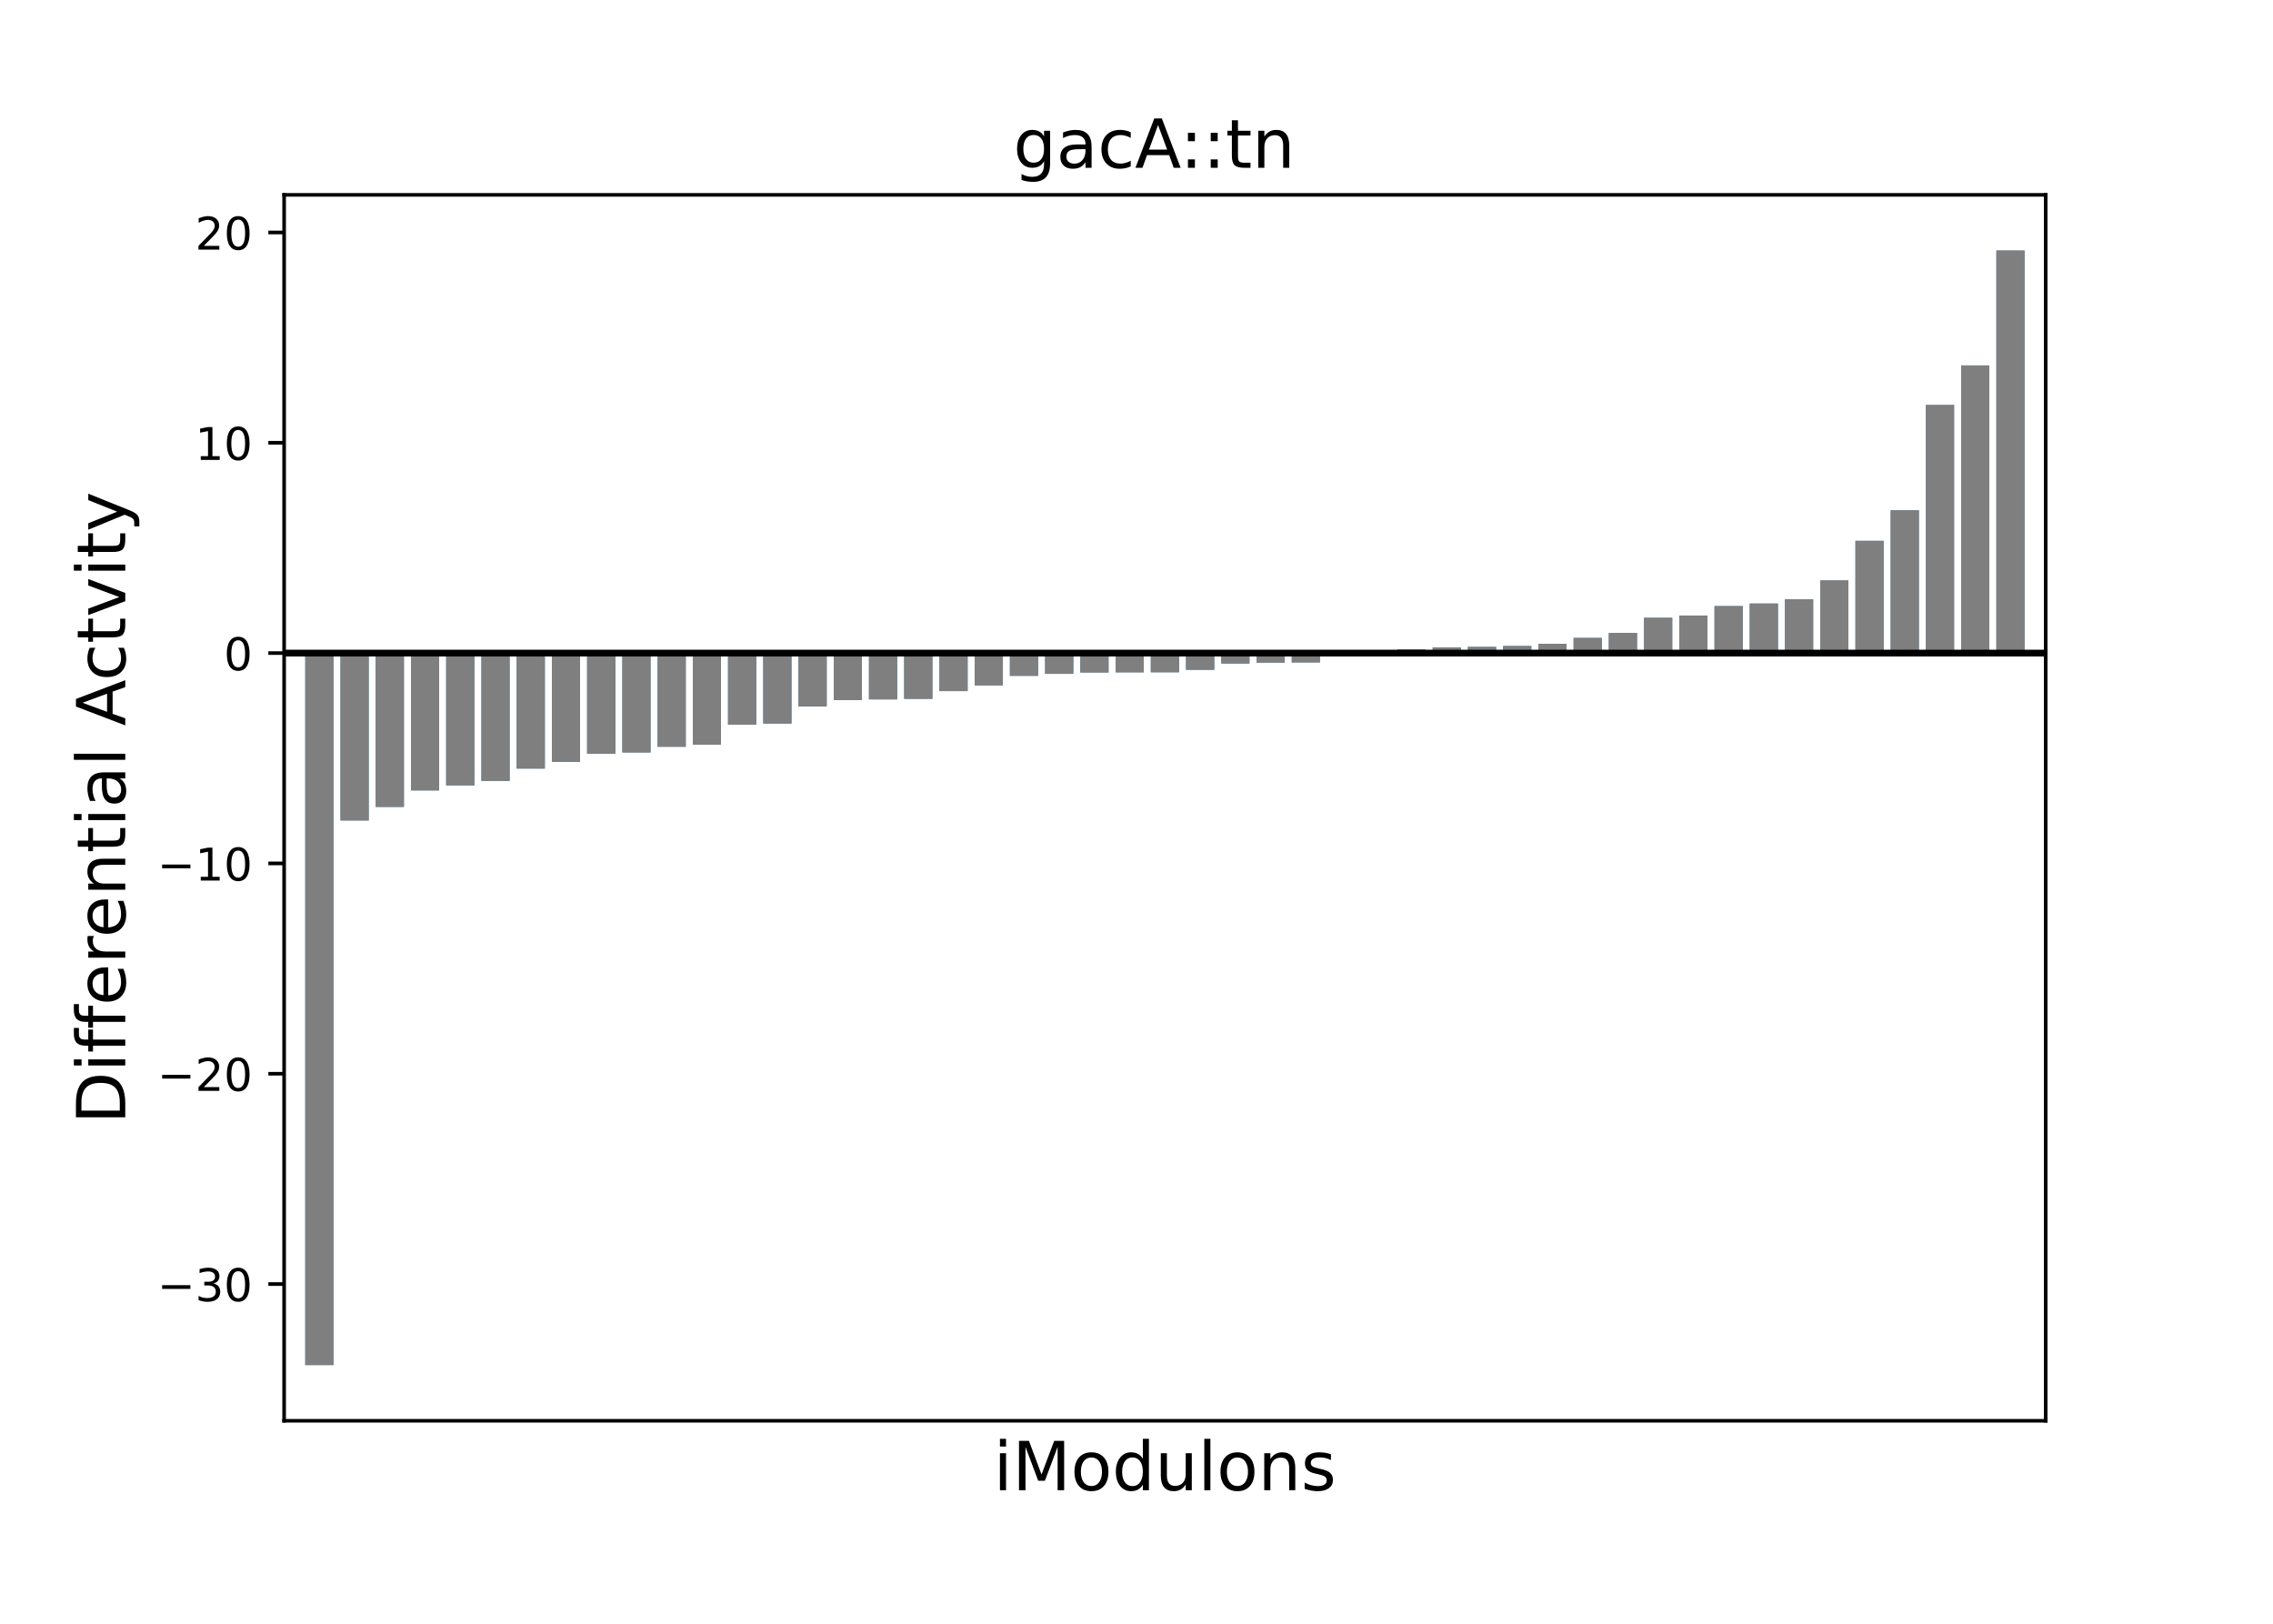 <?xml version="1.0" encoding="utf-8" standalone="no"?>
<!DOCTYPE svg PUBLIC "-//W3C//DTD SVG 1.1//EN"
  "http://www.w3.org/Graphics/SVG/1.1/DTD/svg11.dtd">
<!-- Created with matplotlib (https://matplotlib.org/) -->
<svg height="360pt" version="1.1" viewBox="0 0 504 360" width="504pt" xmlns="http://www.w3.org/2000/svg" xmlns:xlink="http://www.w3.org/1999/xlink">
 <defs>
  <style type="text/css">*{stroke-linecap:butt;stroke-linejoin:round;}</style>
 </defs>
 <g id="figure_1">
  <g id="patch_1">
   <path d="M 0 360 
L 504 360 
L 504 0 
L 0 0 
z
" style="fill:none;"/>
  </g>
  <g id="axes_1">
   <g id="patch_2">
    <path d="M 63 315 
L 453.6 315 
L 453.6 43.2 
L 63 43.2 
z
" style="fill:none;"/>
   </g>
   <g id="patch_3">
    <path clip-path="url(#pc3e0741ba5)" d="M 67.687 144.798 
L 73.937 144.798 
L 73.937 302.645 
L 67.687 302.645 
z
" style="fill:#1f77b4;"/>
   </g>
   <g id="patch_4">
    <path clip-path="url(#pc3e0741ba5)" d="M 75.499 144.798 
L 81.749 144.798 
L 81.749 181.907 
L 75.499 181.907 
z
" style="fill:#1f77b4;"/>
   </g>
   <g id="patch_5">
    <path clip-path="url(#pc3e0741ba5)" d="M 83.311 144.798 
L 89.561 144.798 
L 89.561 178.898 
L 83.311 178.898 
z
" style="fill:#1f77b4;"/>
   </g>
   <g id="patch_6">
    <path clip-path="url(#pc3e0741ba5)" d="M 91.123 144.798 
L 97.373 144.798 
L 97.373 175.247 
L 91.123 175.247 
z
" style="fill:#1f77b4;"/>
   </g>
   <g id="patch_7">
    <path clip-path="url(#pc3e0741ba5)" d="M 98.935 144.798 
L 105.185 144.798 
L 105.185 174.124 
L 98.935 174.124 
z
" style="fill:#1f77b4;"/>
   </g>
   <g id="patch_8">
    <path clip-path="url(#pc3e0741ba5)" d="M 106.747 144.798 
L 112.997 144.798 
L 112.997 173.126 
L 106.747 173.126 
z
" style="fill:#1f77b4;"/>
   </g>
   <g id="patch_9">
    <path clip-path="url(#pc3e0741ba5)" d="M 114.559 144.798 
L 120.809 144.798 
L 120.809 170.399 
L 114.559 170.399 
z
" style="fill:#1f77b4;"/>
   </g>
   <g id="patch_10">
    <path clip-path="url(#pc3e0741ba5)" d="M 122.371 144.798 
L 128.621 144.798 
L 128.621 168.896 
L 122.371 168.896 
z
" style="fill:#1f77b4;"/>
   </g>
   <g id="patch_11">
    <path clip-path="url(#pc3e0741ba5)" d="M 130.183 144.798 
L 136.433 144.798 
L 136.433 167.097 
L 130.183 167.097 
z
" style="fill:#1f77b4;"/>
   </g>
   <g id="patch_12">
    <path clip-path="url(#pc3e0741ba5)" d="M 137.995 144.798 
L 144.245 144.798 
L 144.245 166.82 
L 137.995 166.82 
z
" style="fill:#1f77b4;"/>
   </g>
   <g id="patch_13">
    <path clip-path="url(#pc3e0741ba5)" d="M 145.807 144.798 
L 152.057 144.798 
L 152.057 165.561 
L 145.807 165.561 
z
" style="fill:#1f77b4;"/>
   </g>
   <g id="patch_14">
    <path clip-path="url(#pc3e0741ba5)" d="M 153.619 144.798 
L 159.869 144.798 
L 159.869 165.085 
L 153.619 165.085 
z
" style="fill:#1f77b4;"/>
   </g>
   <g id="patch_15">
    <path clip-path="url(#pc3e0741ba5)" d="M 161.431 144.798 
L 167.681 144.798 
L 167.681 160.669 
L 161.431 160.669 
z
" style="fill:#1f77b4;"/>
   </g>
   <g id="patch_16">
    <path clip-path="url(#pc3e0741ba5)" d="M 169.243 144.798 
L 175.493 144.798 
L 175.493 160.409 
L 169.243 160.409 
z
" style="fill:#1f77b4;"/>
   </g>
   <g id="patch_17">
    <path clip-path="url(#pc3e0741ba5)" d="M 177.055 144.798 
L 183.305 144.798 
L 183.305 156.62 
L 177.055 156.62 
z
" style="fill:#1f77b4;"/>
   </g>
   <g id="patch_18">
    <path clip-path="url(#pc3e0741ba5)" d="M 184.867 144.798 
L 191.117 144.798 
L 191.117 155.192 
L 184.867 155.192 
z
" style="fill:#1f77b4;"/>
   </g>
   <g id="patch_19">
    <path clip-path="url(#pc3e0741ba5)" d="M 192.679 144.798 
L 198.929 144.798 
L 198.929 155.063 
L 192.679 155.063 
z
" style="fill:#1f77b4;"/>
   </g>
   <g id="patch_20">
    <path clip-path="url(#pc3e0741ba5)" d="M 200.491 144.798 
L 206.741 144.798 
L 206.741 154.932 
L 200.491 154.932 
z
" style="fill:#1f77b4;"/>
   </g>
   <g id="patch_21">
    <path clip-path="url(#pc3e0741ba5)" d="M 208.303 144.798 
L 214.553 144.798 
L 214.553 153.227 
L 208.303 153.227 
z
" style="fill:#1f77b4;"/>
   </g>
   <g id="patch_22">
    <path clip-path="url(#pc3e0741ba5)" d="M 216.115 144.798 
L 222.365 144.798 
L 222.365 151.947 
L 216.115 151.947 
z
" style="fill:#1f77b4;"/>
   </g>
   <g id="patch_23">
    <path clip-path="url(#pc3e0741ba5)" d="M 223.927 144.798 
L 230.177 144.798 
L 230.177 149.837 
L 223.927 149.837 
z
" style="fill:#1f77b4;"/>
   </g>
   <g id="patch_24">
    <path clip-path="url(#pc3e0741ba5)" d="M 231.739 144.798 
L 237.989 144.798 
L 237.989 149.396 
L 231.739 149.396 
z
" style="fill:#1f77b4;"/>
   </g>
   <g id="patch_25">
    <path clip-path="url(#pc3e0741ba5)" d="M 239.551 144.798 
L 245.801 144.798 
L 245.801 149.089 
L 239.551 149.089 
z
" style="fill:#1f77b4;"/>
   </g>
   <g id="patch_26">
    <path clip-path="url(#pc3e0741ba5)" d="M 247.363 144.798 
L 253.613 144.798 
L 253.613 149.058 
L 247.363 149.058 
z
" style="fill:#1f77b4;"/>
   </g>
   <g id="patch_27">
    <path clip-path="url(#pc3e0741ba5)" d="M 255.175 144.798 
L 261.425 144.798 
L 261.425 149.044 
L 255.175 149.044 
z
" style="fill:#1f77b4;"/>
   </g>
   <g id="patch_28">
    <path clip-path="url(#pc3e0741ba5)" d="M 262.987 144.798 
L 269.237 144.798 
L 269.237 148.491 
L 262.987 148.491 
z
" style="fill:#1f77b4;"/>
   </g>
   <g id="patch_29">
    <path clip-path="url(#pc3e0741ba5)" d="M 270.799 144.798 
L 277.049 144.798 
L 277.049 147.098 
L 270.799 147.098 
z
" style="fill:#1f77b4;"/>
   </g>
   <g id="patch_30">
    <path clip-path="url(#pc3e0741ba5)" d="M 278.611 144.798 
L 284.861 144.798 
L 284.861 146.902 
L 278.611 146.902 
z
" style="fill:#1f77b4;"/>
   </g>
   <g id="patch_31">
    <path clip-path="url(#pc3e0741ba5)" d="M 286.423 144.798 
L 292.673 144.798 
L 292.673 146.862 
L 286.423 146.862 
z
" style="fill:#1f77b4;"/>
   </g>
   <g id="patch_32">
    <path clip-path="url(#pc3e0741ba5)" d="M 294.235 144.798 
L 300.485 144.798 
L 300.485 145.285 
L 294.235 145.285 
z
" style="fill:#1f77b4;"/>
   </g>
   <g id="patch_33">
    <path clip-path="url(#pc3e0741ba5)" d="M 302.047 144.798 
L 308.297 144.798 
L 308.297 144.987 
L 302.047 144.987 
z
" style="fill:#1f77b4;"/>
   </g>
   <g id="patch_34">
    <path clip-path="url(#pc3e0741ba5)" d="M 309.859 144.798 
L 316.109 144.798 
L 316.109 144.004 
L 309.859 144.004 
z
" style="fill:#1f77b4;"/>
   </g>
   <g id="patch_35">
    <path clip-path="url(#pc3e0741ba5)" d="M 317.671 144.798 
L 323.921 144.798 
L 323.921 143.528 
L 317.671 143.528 
z
" style="fill:#1f77b4;"/>
   </g>
   <g id="patch_36">
    <path clip-path="url(#pc3e0741ba5)" d="M 325.483 144.798 
L 331.733 144.798 
L 331.733 143.433 
L 325.483 143.433 
z
" style="fill:#1f77b4;"/>
   </g>
   <g id="patch_37">
    <path clip-path="url(#pc3e0741ba5)" d="M 333.295 144.798 
L 339.545 144.798 
L 339.545 143.234 
L 333.295 143.234 
z
" style="fill:#1f77b4;"/>
   </g>
   <g id="patch_38">
    <path clip-path="url(#pc3e0741ba5)" d="M 341.107 144.798 
L 347.357 144.798 
L 347.357 142.734 
L 341.107 142.734 
z
" style="fill:#1f77b4;"/>
   </g>
   <g id="patch_39">
    <path clip-path="url(#pc3e0741ba5)" d="M 348.919 144.798 
L 355.169 144.798 
L 355.169 141.44 
L 348.919 141.44 
z
" style="fill:#1f77b4;"/>
   </g>
   <g id="patch_40">
    <path clip-path="url(#pc3e0741ba5)" d="M 356.731 144.798 
L 362.981 144.798 
L 362.981 140.32 
L 356.731 140.32 
z
" style="fill:#1f77b4;"/>
   </g>
   <g id="patch_41">
    <path clip-path="url(#pc3e0741ba5)" d="M 364.543 144.798 
L 370.793 144.798 
L 370.793 136.975 
L 364.543 136.975 
z
" style="fill:#1f77b4;"/>
   </g>
   <g id="patch_42">
    <path clip-path="url(#pc3e0741ba5)" d="M 372.355 144.798 
L 378.605 144.798 
L 378.605 136.474 
L 372.355 136.474 
z
" style="fill:#1f77b4;"/>
   </g>
   <g id="patch_43">
    <path clip-path="url(#pc3e0741ba5)" d="M 380.167 144.798 
L 386.417 144.798 
L 386.417 134.382 
L 380.167 134.382 
z
" style="fill:#1f77b4;"/>
   </g>
   <g id="patch_44">
    <path clip-path="url(#pc3e0741ba5)" d="M 387.979 144.798 
L 394.229 144.798 
L 394.229 133.812 
L 387.979 133.812 
z
" style="fill:#1f77b4;"/>
   </g>
   <g id="patch_45">
    <path clip-path="url(#pc3e0741ba5)" d="M 395.791 144.798 
L 402.041 144.798 
L 402.041 132.872 
L 395.791 132.872 
z
" style="fill:#1f77b4;"/>
   </g>
   <g id="patch_46">
    <path clip-path="url(#pc3e0741ba5)" d="M 403.603 144.798 
L 409.853 144.798 
L 409.853 128.693 
L 403.603 128.693 
z
" style="fill:#1f77b4;"/>
   </g>
   <g id="patch_47">
    <path clip-path="url(#pc3e0741ba5)" d="M 411.415 144.798 
L 417.665 144.798 
L 417.665 119.914 
L 411.415 119.914 
z
" style="fill:#1f77b4;"/>
   </g>
   <g id="patch_48">
    <path clip-path="url(#pc3e0741ba5)" d="M 419.227 144.798 
L 425.477 144.798 
L 425.477 113.144 
L 419.227 113.144 
z
" style="fill:#1f77b4;"/>
   </g>
   <g id="patch_49">
    <path clip-path="url(#pc3e0741ba5)" d="M 427.039 144.798 
L 433.289 144.798 
L 433.289 89.797 
L 427.039 89.797 
z
" style="fill:#1f77b4;"/>
   </g>
   <g id="patch_50">
    <path clip-path="url(#pc3e0741ba5)" d="M 434.851 144.798 
L 441.101 144.798 
L 441.101 81.021 
L 434.851 81.021 
z
" style="fill:#1f77b4;"/>
   </g>
   <g id="patch_51">
    <path clip-path="url(#pc3e0741ba5)" d="M 442.663 144.798 
L 448.913 144.798 
L 448.913 55.555 
L 442.663 55.555 
z
" style="fill:#1f77b4;"/>
   </g>
   <g id="patch_52">
    <path clip-path="url(#pc3e0741ba5)" d="M 67.687 144.798 
L 73.937 144.798 
L 73.937 302.645 
L 67.687 302.645 
z
" style="fill:#7f7f7f;"/>
   </g>
   <g id="patch_53">
    <path clip-path="url(#pc3e0741ba5)" d="M 75.499 144.798 
L 81.749 144.798 
L 81.749 181.907 
L 75.499 181.907 
z
" style="fill:#7f7f7f;"/>
   </g>
   <g id="patch_54">
    <path clip-path="url(#pc3e0741ba5)" d="M 83.311 144.798 
L 89.561 144.798 
L 89.561 178.898 
L 83.311 178.898 
z
" style="fill:#7f7f7f;"/>
   </g>
   <g id="patch_55">
    <path clip-path="url(#pc3e0741ba5)" d="M 91.123 144.798 
L 97.373 144.798 
L 97.373 175.247 
L 91.123 175.247 
z
" style="fill:#7f7f7f;"/>
   </g>
   <g id="patch_56">
    <path clip-path="url(#pc3e0741ba5)" d="M 98.935 144.798 
L 105.185 144.798 
L 105.185 174.124 
L 98.935 174.124 
z
" style="fill:#7f7f7f;"/>
   </g>
   <g id="patch_57">
    <path clip-path="url(#pc3e0741ba5)" d="M 106.747 144.798 
L 112.997 144.798 
L 112.997 173.126 
L 106.747 173.126 
z
" style="fill:#7f7f7f;"/>
   </g>
   <g id="patch_58">
    <path clip-path="url(#pc3e0741ba5)" d="M 114.559 144.798 
L 120.809 144.798 
L 120.809 170.399 
L 114.559 170.399 
z
" style="fill:#7f7f7f;"/>
   </g>
   <g id="patch_59">
    <path clip-path="url(#pc3e0741ba5)" d="M 122.371 144.798 
L 128.621 144.798 
L 128.621 168.896 
L 122.371 168.896 
z
" style="fill:#7f7f7f;"/>
   </g>
   <g id="patch_60">
    <path clip-path="url(#pc3e0741ba5)" d="M 130.183 144.798 
L 136.433 144.798 
L 136.433 167.097 
L 130.183 167.097 
z
" style="fill:#7f7f7f;"/>
   </g>
   <g id="patch_61">
    <path clip-path="url(#pc3e0741ba5)" d="M 137.995 144.798 
L 144.245 144.798 
L 144.245 166.82 
L 137.995 166.82 
z
" style="fill:#7f7f7f;"/>
   </g>
   <g id="patch_62">
    <path clip-path="url(#pc3e0741ba5)" d="M 145.807 144.798 
L 152.057 144.798 
L 152.057 165.561 
L 145.807 165.561 
z
" style="fill:#7f7f7f;"/>
   </g>
   <g id="patch_63">
    <path clip-path="url(#pc3e0741ba5)" d="M 153.619 144.798 
L 159.869 144.798 
L 159.869 165.085 
L 153.619 165.085 
z
" style="fill:#7f7f7f;"/>
   </g>
   <g id="patch_64">
    <path clip-path="url(#pc3e0741ba5)" d="M 161.431 144.798 
L 167.681 144.798 
L 167.681 160.669 
L 161.431 160.669 
z
" style="fill:#7f7f7f;"/>
   </g>
   <g id="patch_65">
    <path clip-path="url(#pc3e0741ba5)" d="M 169.243 144.798 
L 175.493 144.798 
L 175.493 160.409 
L 169.243 160.409 
z
" style="fill:#7f7f7f;"/>
   </g>
   <g id="patch_66">
    <path clip-path="url(#pc3e0741ba5)" d="M 177.055 144.798 
L 183.305 144.798 
L 183.305 156.62 
L 177.055 156.62 
z
" style="fill:#7f7f7f;"/>
   </g>
   <g id="patch_67">
    <path clip-path="url(#pc3e0741ba5)" d="M 184.867 144.798 
L 191.117 144.798 
L 191.117 155.192 
L 184.867 155.192 
z
" style="fill:#7f7f7f;"/>
   </g>
   <g id="patch_68">
    <path clip-path="url(#pc3e0741ba5)" d="M 192.679 144.798 
L 198.929 144.798 
L 198.929 155.063 
L 192.679 155.063 
z
" style="fill:#7f7f7f;"/>
   </g>
   <g id="patch_69">
    <path clip-path="url(#pc3e0741ba5)" d="M 200.491 144.798 
L 206.741 144.798 
L 206.741 154.932 
L 200.491 154.932 
z
" style="fill:#7f7f7f;"/>
   </g>
   <g id="patch_70">
    <path clip-path="url(#pc3e0741ba5)" d="M 208.303 144.798 
L 214.553 144.798 
L 214.553 153.227 
L 208.303 153.227 
z
" style="fill:#7f7f7f;"/>
   </g>
   <g id="patch_71">
    <path clip-path="url(#pc3e0741ba5)" d="M 216.115 144.798 
L 222.365 144.798 
L 222.365 151.947 
L 216.115 151.947 
z
" style="fill:#7f7f7f;"/>
   </g>
   <g id="patch_72">
    <path clip-path="url(#pc3e0741ba5)" d="M 223.927 144.798 
L 230.177 144.798 
L 230.177 149.837 
L 223.927 149.837 
z
" style="fill:#7f7f7f;"/>
   </g>
   <g id="patch_73">
    <path clip-path="url(#pc3e0741ba5)" d="M 231.739 144.798 
L 237.989 144.798 
L 237.989 149.396 
L 231.739 149.396 
z
" style="fill:#7f7f7f;"/>
   </g>
   <g id="patch_74">
    <path clip-path="url(#pc3e0741ba5)" d="M 239.551 144.798 
L 245.801 144.798 
L 245.801 149.089 
L 239.551 149.089 
z
" style="fill:#7f7f7f;"/>
   </g>
   <g id="patch_75">
    <path clip-path="url(#pc3e0741ba5)" d="M 247.363 144.798 
L 253.613 144.798 
L 253.613 149.058 
L 247.363 149.058 
z
" style="fill:#7f7f7f;"/>
   </g>
   <g id="patch_76">
    <path clip-path="url(#pc3e0741ba5)" d="M 255.175 144.798 
L 261.425 144.798 
L 261.425 149.044 
L 255.175 149.044 
z
" style="fill:#7f7f7f;"/>
   </g>
   <g id="patch_77">
    <path clip-path="url(#pc3e0741ba5)" d="M 262.987 144.798 
L 269.237 144.798 
L 269.237 148.491 
L 262.987 148.491 
z
" style="fill:#7f7f7f;"/>
   </g>
   <g id="patch_78">
    <path clip-path="url(#pc3e0741ba5)" d="M 270.799 144.798 
L 277.049 144.798 
L 277.049 147.098 
L 270.799 147.098 
z
" style="fill:#7f7f7f;"/>
   </g>
   <g id="patch_79">
    <path clip-path="url(#pc3e0741ba5)" d="M 278.611 144.798 
L 284.861 144.798 
L 284.861 146.902 
L 278.611 146.902 
z
" style="fill:#7f7f7f;"/>
   </g>
   <g id="patch_80">
    <path clip-path="url(#pc3e0741ba5)" d="M 286.423 144.798 
L 292.673 144.798 
L 292.673 146.862 
L 286.423 146.862 
z
" style="fill:#7f7f7f;"/>
   </g>
   <g id="patch_81">
    <path clip-path="url(#pc3e0741ba5)" d="M 294.235 144.798 
L 300.485 144.798 
L 300.485 145.285 
L 294.235 145.285 
z
" style="fill:#7f7f7f;"/>
   </g>
   <g id="patch_82">
    <path clip-path="url(#pc3e0741ba5)" d="M 302.047 144.798 
L 308.297 144.798 
L 308.297 144.987 
L 302.047 144.987 
z
" style="fill:#7f7f7f;"/>
   </g>
   <g id="patch_83">
    <path clip-path="url(#pc3e0741ba5)" d="M 309.859 144.798 
L 316.109 144.798 
L 316.109 144.004 
L 309.859 144.004 
z
" style="fill:#7f7f7f;"/>
   </g>
   <g id="patch_84">
    <path clip-path="url(#pc3e0741ba5)" d="M 317.671 144.798 
L 323.921 144.798 
L 323.921 143.528 
L 317.671 143.528 
z
" style="fill:#7f7f7f;"/>
   </g>
   <g id="patch_85">
    <path clip-path="url(#pc3e0741ba5)" d="M 325.483 144.798 
L 331.733 144.798 
L 331.733 143.433 
L 325.483 143.433 
z
" style="fill:#7f7f7f;"/>
   </g>
   <g id="patch_86">
    <path clip-path="url(#pc3e0741ba5)" d="M 333.295 144.798 
L 339.545 144.798 
L 339.545 143.234 
L 333.295 143.234 
z
" style="fill:#7f7f7f;"/>
   </g>
   <g id="patch_87">
    <path clip-path="url(#pc3e0741ba5)" d="M 341.107 144.798 
L 347.357 144.798 
L 347.357 142.734 
L 341.107 142.734 
z
" style="fill:#7f7f7f;"/>
   </g>
   <g id="patch_88">
    <path clip-path="url(#pc3e0741ba5)" d="M 348.919 144.798 
L 355.169 144.798 
L 355.169 141.44 
L 348.919 141.44 
z
" style="fill:#7f7f7f;"/>
   </g>
   <g id="patch_89">
    <path clip-path="url(#pc3e0741ba5)" d="M 356.731 144.798 
L 362.981 144.798 
L 362.981 140.32 
L 356.731 140.32 
z
" style="fill:#7f7f7f;"/>
   </g>
   <g id="patch_90">
    <path clip-path="url(#pc3e0741ba5)" d="M 364.543 144.798 
L 370.793 144.798 
L 370.793 136.975 
L 364.543 136.975 
z
" style="fill:#7f7f7f;"/>
   </g>
   <g id="patch_91">
    <path clip-path="url(#pc3e0741ba5)" d="M 372.355 144.798 
L 378.605 144.798 
L 378.605 136.474 
L 372.355 136.474 
z
" style="fill:#7f7f7f;"/>
   </g>
   <g id="patch_92">
    <path clip-path="url(#pc3e0741ba5)" d="M 380.167 144.798 
L 386.417 144.798 
L 386.417 134.382 
L 380.167 134.382 
z
" style="fill:#7f7f7f;"/>
   </g>
   <g id="patch_93">
    <path clip-path="url(#pc3e0741ba5)" d="M 387.979 144.798 
L 394.229 144.798 
L 394.229 133.812 
L 387.979 133.812 
z
" style="fill:#7f7f7f;"/>
   </g>
   <g id="patch_94">
    <path clip-path="url(#pc3e0741ba5)" d="M 395.791 144.798 
L 402.041 144.798 
L 402.041 132.872 
L 395.791 132.872 
z
" style="fill:#7f7f7f;"/>
   </g>
   <g id="patch_95">
    <path clip-path="url(#pc3e0741ba5)" d="M 403.603 144.798 
L 409.853 144.798 
L 409.853 128.693 
L 403.603 128.693 
z
" style="fill:#7f7f7f;"/>
   </g>
   <g id="patch_96">
    <path clip-path="url(#pc3e0741ba5)" d="M 411.415 144.798 
L 417.665 144.798 
L 417.665 119.914 
L 411.415 119.914 
z
" style="fill:#7f7f7f;"/>
   </g>
   <g id="patch_97">
    <path clip-path="url(#pc3e0741ba5)" d="M 419.227 144.798 
L 425.477 144.798 
L 425.477 113.144 
L 419.227 113.144 
z
" style="fill:#7f7f7f;"/>
   </g>
   <g id="patch_98">
    <path clip-path="url(#pc3e0741ba5)" d="M 427.039 144.798 
L 433.289 144.798 
L 433.289 89.797 
L 427.039 89.797 
z
" style="fill:#7f7f7f;"/>
   </g>
   <g id="patch_99">
    <path clip-path="url(#pc3e0741ba5)" d="M 434.851 144.798 
L 441.101 144.798 
L 441.101 81.021 
L 434.851 81.021 
z
" style="fill:#7f7f7f;"/>
   </g>
   <g id="patch_100">
    <path clip-path="url(#pc3e0741ba5)" d="M 442.663 144.798 
L 448.913 144.798 
L 448.913 55.555 
L 442.663 55.555 
z
" style="fill:#7f7f7f;"/>
   </g>
   <g id="matplotlib.axis_1">
    <g id="text_1">
     <!-- iModulons -->
     <g transform="translate(220.309 330.398)scale(0.15 -0.15)">
      <defs>
       <path d="M 9.422 54.688 
L 18.406 54.688 
L 18.406 0 
L 9.422 0 
z
M 9.422 75.984 
L 18.406 75.984 
L 18.406 64.594 
L 9.422 64.594 
z
" id="DejaVuSans-105"/>
       <path d="M 9.812 72.906 
L 24.516 72.906 
L 43.109 23.297 
L 61.812 72.906 
L 76.516 72.906 
L 76.516 0 
L 66.891 0 
L 66.891 64.016 
L 48.094 14.016 
L 38.188 14.016 
L 19.391 64.016 
L 19.391 0 
L 9.812 0 
z
" id="DejaVuSans-77"/>
       <path d="M 30.609 48.391 
Q 23.391 48.391 19.188 42.75 
Q 14.984 37.109 14.984 27.297 
Q 14.984 17.484 19.156 11.844 
Q 23.344 6.203 30.609 6.203 
Q 37.797 6.203 41.984 11.859 
Q 46.188 17.531 46.188 27.297 
Q 46.188 37.016 41.984 42.703 
Q 37.797 48.391 30.609 48.391 
z
M 30.609 56 
Q 42.328 56 49.016 48.375 
Q 55.719 40.766 55.719 27.297 
Q 55.719 13.875 49.016 6.219 
Q 42.328 -1.422 30.609 -1.422 
Q 18.844 -1.422 12.172 6.219 
Q 5.516 13.875 5.516 27.297 
Q 5.516 40.766 12.172 48.375 
Q 18.844 56 30.609 56 
z
" id="DejaVuSans-111"/>
       <path d="M 45.406 46.391 
L 45.406 75.984 
L 54.391 75.984 
L 54.391 0 
L 45.406 0 
L 45.406 8.203 
Q 42.578 3.328 38.25 0.953 
Q 33.938 -1.422 27.875 -1.422 
Q 17.969 -1.422 11.734 6.484 
Q 5.516 14.406 5.516 27.297 
Q 5.516 40.188 11.734 48.094 
Q 17.969 56 27.875 56 
Q 33.938 56 38.25 53.625 
Q 42.578 51.266 45.406 46.391 
z
M 14.797 27.297 
Q 14.797 17.391 18.875 11.75 
Q 22.953 6.109 30.078 6.109 
Q 37.203 6.109 41.297 11.75 
Q 45.406 17.391 45.406 27.297 
Q 45.406 37.203 41.297 42.844 
Q 37.203 48.484 30.078 48.484 
Q 22.953 48.484 18.875 42.844 
Q 14.797 37.203 14.797 27.297 
z
" id="DejaVuSans-100"/>
       <path d="M 8.5 21.578 
L 8.5 54.688 
L 17.484 54.688 
L 17.484 21.922 
Q 17.484 14.156 20.5 10.266 
Q 23.531 6.391 29.594 6.391 
Q 36.859 6.391 41.078 11.031 
Q 45.312 15.672 45.312 23.688 
L 45.312 54.688 
L 54.297 54.688 
L 54.297 0 
L 45.312 0 
L 45.312 8.406 
Q 42.047 3.422 37.719 1 
Q 33.406 -1.422 27.688 -1.422 
Q 18.266 -1.422 13.375 4.438 
Q 8.5 10.297 8.5 21.578 
z
M 31.109 56 
z
" id="DejaVuSans-117"/>
       <path d="M 9.422 75.984 
L 18.406 75.984 
L 18.406 0 
L 9.422 0 
z
" id="DejaVuSans-108"/>
       <path d="M 54.891 33.016 
L 54.891 0 
L 45.906 0 
L 45.906 32.719 
Q 45.906 40.484 42.875 44.328 
Q 39.844 48.188 33.797 48.188 
Q 26.516 48.188 22.312 43.547 
Q 18.109 38.922 18.109 30.906 
L 18.109 0 
L 9.078 0 
L 9.078 54.688 
L 18.109 54.688 
L 18.109 46.188 
Q 21.344 51.125 25.703 53.562 
Q 30.078 56 35.797 56 
Q 45.219 56 50.047 50.172 
Q 54.891 44.344 54.891 33.016 
z
" id="DejaVuSans-110"/>
       <path d="M 44.281 53.078 
L 44.281 44.578 
Q 40.484 46.531 36.375 47.5 
Q 32.281 48.484 27.875 48.484 
Q 21.188 48.484 17.844 46.438 
Q 14.5 44.391 14.5 40.281 
Q 14.5 37.156 16.891 35.375 
Q 19.281 33.594 26.516 31.984 
L 29.594 31.297 
Q 39.156 29.25 43.188 25.516 
Q 47.219 21.781 47.219 15.094 
Q 47.219 7.469 41.188 3.016 
Q 35.156 -1.422 24.609 -1.422 
Q 20.219 -1.422 15.453 -0.562 
Q 10.688 0.297 5.422 2 
L 5.422 11.281 
Q 10.406 8.688 15.234 7.391 
Q 20.062 6.109 24.812 6.109 
Q 31.156 6.109 34.562 8.281 
Q 37.984 10.453 37.984 14.406 
Q 37.984 18.062 35.516 20.016 
Q 33.062 21.969 24.703 23.781 
L 21.578 24.516 
Q 13.234 26.266 9.516 29.906 
Q 5.812 33.547 5.812 39.891 
Q 5.812 47.609 11.281 51.797 
Q 16.75 56 26.812 56 
Q 31.781 56 36.172 55.266 
Q 40.578 54.547 44.281 53.078 
z
" id="DejaVuSans-115"/>
      </defs>
      <use xlink:href="#DejaVuSans-105"/>
      <use x="27.783" xlink:href="#DejaVuSans-77"/>
      <use x="114.062" xlink:href="#DejaVuSans-111"/>
      <use x="175.244" xlink:href="#DejaVuSans-100"/>
      <use x="238.721" xlink:href="#DejaVuSans-117"/>
      <use x="302.1" xlink:href="#DejaVuSans-108"/>
      <use x="329.883" xlink:href="#DejaVuSans-111"/>
      <use x="391.064" xlink:href="#DejaVuSans-110"/>
      <use x="454.443" xlink:href="#DejaVuSans-115"/>
     </g>
    </g>
   </g>
   <g id="matplotlib.axis_2">
    <g id="ytick_1">
     <g id="line2d_1">
      <defs>
       <path d="M 0 0 
L -3.5 0 
" id="m50a0d27ef4" style="stroke:#000000;stroke-width:0.8;"/>
      </defs>
      <g>
       <use style="stroke:#000000;stroke-width:0.8;" x="63" xlink:href="#m50a0d27ef4" y="284.683"/>
      </g>
     </g>
     <g id="text_2">
      <!-- −30 -->
      <g transform="translate(34.895 288.483)scale(0.1 -0.1)">
       <defs>
        <path d="M 10.594 35.5 
L 73.188 35.5 
L 73.188 27.203 
L 10.594 27.203 
z
" id="DejaVuSans-8722"/>
        <path d="M 40.578 39.312 
Q 47.656 37.797 51.625 33 
Q 55.609 28.219 55.609 21.188 
Q 55.609 10.406 48.188 4.484 
Q 40.766 -1.422 27.094 -1.422 
Q 22.516 -1.422 17.656 -0.516 
Q 12.797 0.391 7.625 2.203 
L 7.625 11.719 
Q 11.719 9.328 16.594 8.109 
Q 21.484 6.891 26.812 6.891 
Q 36.078 6.891 40.938 10.547 
Q 45.797 14.203 45.797 21.188 
Q 45.797 27.641 41.281 31.266 
Q 36.766 34.906 28.719 34.906 
L 20.219 34.906 
L 20.219 43.016 
L 29.109 43.016 
Q 36.375 43.016 40.234 45.922 
Q 44.094 48.828 44.094 54.297 
Q 44.094 59.906 40.109 62.906 
Q 36.141 65.922 28.719 65.922 
Q 24.656 65.922 20.016 65.031 
Q 15.375 64.156 9.812 62.312 
L 9.812 71.094 
Q 15.438 72.656 20.344 73.438 
Q 25.25 74.219 29.594 74.219 
Q 40.828 74.219 47.359 69.109 
Q 53.906 64.016 53.906 55.328 
Q 53.906 49.266 50.438 45.094 
Q 46.969 40.922 40.578 39.312 
z
" id="DejaVuSans-51"/>
        <path d="M 31.781 66.406 
Q 24.172 66.406 20.328 58.906 
Q 16.5 51.422 16.5 36.375 
Q 16.5 21.391 20.328 13.891 
Q 24.172 6.391 31.781 6.391 
Q 39.453 6.391 43.281 13.891 
Q 47.125 21.391 47.125 36.375 
Q 47.125 51.422 43.281 58.906 
Q 39.453 66.406 31.781 66.406 
z
M 31.781 74.219 
Q 44.047 74.219 50.516 64.516 
Q 56.984 54.828 56.984 36.375 
Q 56.984 17.969 50.516 8.266 
Q 44.047 -1.422 31.781 -1.422 
Q 19.531 -1.422 13.062 8.266 
Q 6.594 17.969 6.594 36.375 
Q 6.594 54.828 13.062 64.516 
Q 19.531 74.219 31.781 74.219 
z
" id="DejaVuSans-48"/>
       </defs>
       <use xlink:href="#DejaVuSans-8722"/>
       <use x="83.789" xlink:href="#DejaVuSans-51"/>
       <use x="147.412" xlink:href="#DejaVuSans-48"/>
      </g>
     </g>
    </g>
    <g id="ytick_2">
     <g id="line2d_2">
      <g>
       <use style="stroke:#000000;stroke-width:0.8;" x="63" xlink:href="#m50a0d27ef4" y="238.055"/>
      </g>
     </g>
     <g id="text_3">
      <!-- −20 -->
      <g transform="translate(34.895 241.854)scale(0.1 -0.1)">
       <defs>
        <path d="M 19.188 8.297 
L 53.609 8.297 
L 53.609 0 
L 7.328 0 
L 7.328 8.297 
Q 12.938 14.109 22.625 23.891 
Q 32.328 33.688 34.812 36.531 
Q 39.547 41.844 41.422 45.531 
Q 43.312 49.219 43.312 52.781 
Q 43.312 58.594 39.234 62.25 
Q 35.156 65.922 28.609 65.922 
Q 23.969 65.922 18.812 64.312 
Q 13.672 62.703 7.812 59.422 
L 7.812 69.391 
Q 13.766 71.781 18.938 73 
Q 24.125 74.219 28.422 74.219 
Q 39.75 74.219 46.484 68.547 
Q 53.219 62.891 53.219 53.422 
Q 53.219 48.922 51.531 44.891 
Q 49.859 40.875 45.406 35.406 
Q 44.188 33.984 37.641 27.219 
Q 31.109 20.453 19.188 8.297 
z
" id="DejaVuSans-50"/>
       </defs>
       <use xlink:href="#DejaVuSans-8722"/>
       <use x="83.789" xlink:href="#DejaVuSans-50"/>
       <use x="147.412" xlink:href="#DejaVuSans-48"/>
      </g>
     </g>
    </g>
    <g id="ytick_3">
     <g id="line2d_3">
      <g>
       <use style="stroke:#000000;stroke-width:0.8;" x="63" xlink:href="#m50a0d27ef4" y="191.426"/>
      </g>
     </g>
     <g id="text_4">
      <!-- −10 -->
      <g transform="translate(34.895 195.226)scale(0.1 -0.1)">
       <defs>
        <path d="M 12.406 8.297 
L 28.516 8.297 
L 28.516 63.922 
L 10.984 60.406 
L 10.984 69.391 
L 28.422 72.906 
L 38.281 72.906 
L 38.281 8.297 
L 54.391 8.297 
L 54.391 0 
L 12.406 0 
z
" id="DejaVuSans-49"/>
       </defs>
       <use xlink:href="#DejaVuSans-8722"/>
       <use x="83.789" xlink:href="#DejaVuSans-49"/>
       <use x="147.412" xlink:href="#DejaVuSans-48"/>
      </g>
     </g>
    </g>
    <g id="ytick_4">
     <g id="line2d_4">
      <g>
       <use style="stroke:#000000;stroke-width:0.8;" x="63" xlink:href="#m50a0d27ef4" y="144.798"/>
      </g>
     </g>
     <g id="text_5">
      <!-- 0 -->
      <g transform="translate(49.638 148.597)scale(0.1 -0.1)">
       <use xlink:href="#DejaVuSans-48"/>
      </g>
     </g>
    </g>
    <g id="ytick_5">
     <g id="line2d_5">
      <g>
       <use style="stroke:#000000;stroke-width:0.8;" x="63" xlink:href="#m50a0d27ef4" y="98.169"/>
      </g>
     </g>
     <g id="text_6">
      <!-- 10 -->
      <g transform="translate(43.275 101.969)scale(0.1 -0.1)">
       <use xlink:href="#DejaVuSans-49"/>
       <use x="63.623" xlink:href="#DejaVuSans-48"/>
      </g>
     </g>
    </g>
    <g id="ytick_6">
     <g id="line2d_6">
      <g>
       <use style="stroke:#000000;stroke-width:0.8;" x="63" xlink:href="#m50a0d27ef4" y="51.541"/>
      </g>
     </g>
     <g id="text_7">
      <!-- 20 -->
      <g transform="translate(43.275 55.34)scale(0.1 -0.1)">
       <use xlink:href="#DejaVuSans-50"/>
       <use x="63.623" xlink:href="#DejaVuSans-48"/>
      </g>
     </g>
    </g>
    <g id="text_8">
     <!-- Differential Actvity -->
     <g transform="translate(27.776 249.189)rotate(-90)scale(0.15 -0.15)">
      <defs>
       <path d="M 19.672 64.797 
L 19.672 8.109 
L 31.594 8.109 
Q 46.688 8.109 53.688 14.938 
Q 60.688 21.781 60.688 36.531 
Q 60.688 51.172 53.688 57.984 
Q 46.688 64.797 31.594 64.797 
z
M 9.812 72.906 
L 30.078 72.906 
Q 51.266 72.906 61.172 64.094 
Q 71.094 55.281 71.094 36.531 
Q 71.094 17.672 61.125 8.828 
Q 51.172 0 30.078 0 
L 9.812 0 
z
" id="DejaVuSans-68"/>
       <path d="M 37.109 75.984 
L 37.109 68.5 
L 28.516 68.5 
Q 23.688 68.5 21.797 66.547 
Q 19.922 64.594 19.922 59.516 
L 19.922 54.688 
L 34.719 54.688 
L 34.719 47.703 
L 19.922 47.703 
L 19.922 0 
L 10.891 0 
L 10.891 47.703 
L 2.297 47.703 
L 2.297 54.688 
L 10.891 54.688 
L 10.891 58.5 
Q 10.891 67.625 15.141 71.797 
Q 19.391 75.984 28.609 75.984 
z
" id="DejaVuSans-102"/>
       <path d="M 56.203 29.594 
L 56.203 25.203 
L 14.891 25.203 
Q 15.484 15.922 20.484 11.062 
Q 25.484 6.203 34.422 6.203 
Q 39.594 6.203 44.453 7.469 
Q 49.312 8.734 54.109 11.281 
L 54.109 2.781 
Q 49.266 0.734 44.188 -0.344 
Q 39.109 -1.422 33.891 -1.422 
Q 20.797 -1.422 13.156 6.188 
Q 5.516 13.812 5.516 26.812 
Q 5.516 40.234 12.766 48.109 
Q 20.016 56 32.328 56 
Q 43.359 56 49.781 48.891 
Q 56.203 41.797 56.203 29.594 
z
M 47.219 32.234 
Q 47.125 39.594 43.094 43.984 
Q 39.062 48.391 32.422 48.391 
Q 24.906 48.391 20.391 44.141 
Q 15.875 39.891 15.188 32.172 
z
" id="DejaVuSans-101"/>
       <path d="M 41.109 46.297 
Q 39.594 47.172 37.812 47.578 
Q 36.031 48 33.891 48 
Q 26.266 48 22.188 43.047 
Q 18.109 38.094 18.109 28.812 
L 18.109 0 
L 9.078 0 
L 9.078 54.688 
L 18.109 54.688 
L 18.109 46.188 
Q 20.953 51.172 25.484 53.578 
Q 30.031 56 36.531 56 
Q 37.453 56 38.578 55.875 
Q 39.703 55.766 41.062 55.516 
z
" id="DejaVuSans-114"/>
       <path d="M 18.312 70.219 
L 18.312 54.688 
L 36.812 54.688 
L 36.812 47.703 
L 18.312 47.703 
L 18.312 18.016 
Q 18.312 11.328 20.141 9.422 
Q 21.969 7.516 27.594 7.516 
L 36.812 7.516 
L 36.812 0 
L 27.594 0 
Q 17.188 0 13.234 3.875 
Q 9.281 7.766 9.281 18.016 
L 9.281 47.703 
L 2.688 47.703 
L 2.688 54.688 
L 9.281 54.688 
L 9.281 70.219 
z
" id="DejaVuSans-116"/>
       <path d="M 34.281 27.484 
Q 23.391 27.484 19.188 25 
Q 14.984 22.516 14.984 16.5 
Q 14.984 11.719 18.141 8.906 
Q 21.297 6.109 26.703 6.109 
Q 34.188 6.109 38.703 11.406 
Q 43.219 16.703 43.219 25.484 
L 43.219 27.484 
z
M 52.203 31.203 
L 52.203 0 
L 43.219 0 
L 43.219 8.297 
Q 40.141 3.328 35.547 0.953 
Q 30.953 -1.422 24.312 -1.422 
Q 15.922 -1.422 10.953 3.297 
Q 6 8.016 6 15.922 
Q 6 25.141 12.172 29.828 
Q 18.359 34.516 30.609 34.516 
L 43.219 34.516 
L 43.219 35.406 
Q 43.219 41.609 39.141 45 
Q 35.062 48.391 27.688 48.391 
Q 23 48.391 18.547 47.266 
Q 14.109 46.141 10.016 43.891 
L 10.016 52.203 
Q 14.938 54.109 19.578 55.047 
Q 24.219 56 28.609 56 
Q 40.484 56 46.344 49.844 
Q 52.203 43.703 52.203 31.203 
z
" id="DejaVuSans-97"/>
       <path id="DejaVuSans-32"/>
       <path d="M 34.188 63.188 
L 20.797 26.906 
L 47.609 26.906 
z
M 28.609 72.906 
L 39.797 72.906 
L 67.578 0 
L 57.328 0 
L 50.688 18.703 
L 17.828 18.703 
L 11.188 0 
L 0.781 0 
z
" id="DejaVuSans-65"/>
       <path d="M 48.781 52.594 
L 48.781 44.188 
Q 44.969 46.297 41.141 47.344 
Q 37.312 48.391 33.406 48.391 
Q 24.656 48.391 19.812 42.844 
Q 14.984 37.312 14.984 27.297 
Q 14.984 17.281 19.812 11.734 
Q 24.656 6.203 33.406 6.203 
Q 37.312 6.203 41.141 7.25 
Q 44.969 8.297 48.781 10.406 
L 48.781 2.094 
Q 45.016 0.344 40.984 -0.531 
Q 36.969 -1.422 32.422 -1.422 
Q 20.062 -1.422 12.781 6.344 
Q 5.516 14.109 5.516 27.297 
Q 5.516 40.672 12.859 48.328 
Q 20.219 56 33.016 56 
Q 37.156 56 41.109 55.141 
Q 45.062 54.297 48.781 52.594 
z
" id="DejaVuSans-99"/>
       <path d="M 2.984 54.688 
L 12.5 54.688 
L 29.594 8.797 
L 46.688 54.688 
L 56.203 54.688 
L 35.688 0 
L 23.484 0 
z
" id="DejaVuSans-118"/>
       <path d="M 32.172 -5.078 
Q 28.375 -14.844 24.75 -17.812 
Q 21.141 -20.797 15.094 -20.797 
L 7.906 -20.797 
L 7.906 -13.281 
L 13.188 -13.281 
Q 16.891 -13.281 18.938 -11.516 
Q 21 -9.766 23.484 -3.219 
L 25.094 0.875 
L 2.984 54.688 
L 12.5 54.688 
L 29.594 11.922 
L 46.688 54.688 
L 56.203 54.688 
z
" id="DejaVuSans-121"/>
      </defs>
      <use xlink:href="#DejaVuSans-68"/>
      <use x="77.002" xlink:href="#DejaVuSans-105"/>
      <use x="104.785" xlink:href="#DejaVuSans-102"/>
      <use x="139.99" xlink:href="#DejaVuSans-102"/>
      <use x="175.195" xlink:href="#DejaVuSans-101"/>
      <use x="236.719" xlink:href="#DejaVuSans-114"/>
      <use x="275.582" xlink:href="#DejaVuSans-101"/>
      <use x="337.105" xlink:href="#DejaVuSans-110"/>
      <use x="400.484" xlink:href="#DejaVuSans-116"/>
      <use x="439.693" xlink:href="#DejaVuSans-105"/>
      <use x="467.477" xlink:href="#DejaVuSans-97"/>
      <use x="528.756" xlink:href="#DejaVuSans-108"/>
      <use x="556.539" xlink:href="#DejaVuSans-32"/>
      <use x="588.326" xlink:href="#DejaVuSans-65"/>
      <use x="654.984" xlink:href="#DejaVuSans-99"/>
      <use x="709.965" xlink:href="#DejaVuSans-116"/>
      <use x="749.174" xlink:href="#DejaVuSans-118"/>
      <use x="808.354" xlink:href="#DejaVuSans-105"/>
      <use x="836.137" xlink:href="#DejaVuSans-116"/>
      <use x="875.346" xlink:href="#DejaVuSans-121"/>
     </g>
    </g>
   </g>
   <g id="line2d_7">
    <path clip-path="url(#pc3e0741ba5)" d="M 63 144.798 
L 453.6 144.798 
" style="fill:none;stroke:#000000;stroke-linecap:square;stroke-width:1.5;"/>
   </g>
   <g id="patch_101">
    <path d="M 63 315 
L 63 43.2 
" style="fill:none;stroke:#000000;stroke-linecap:square;stroke-linejoin:miter;stroke-width:0.8;"/>
   </g>
   <g id="patch_102">
    <path d="M 453.6 315 
L 453.6 43.2 
" style="fill:none;stroke:#000000;stroke-linecap:square;stroke-linejoin:miter;stroke-width:0.8;"/>
   </g>
   <g id="patch_103">
    <path d="M 63 315 
L 453.6 315 
" style="fill:none;stroke:#000000;stroke-linecap:square;stroke-linejoin:miter;stroke-width:0.8;"/>
   </g>
   <g id="patch_104">
    <path d="M 63 43.2 
L 453.6 43.2 
" style="fill:none;stroke:#000000;stroke-linecap:square;stroke-linejoin:miter;stroke-width:0.8;"/>
   </g>
   <g id="text_9">
    <!-- gacA::tn  -->
    <g transform="translate(224.689 37.2)scale(0.15 -0.15)">
     <defs>
      <path d="M 45.406 27.984 
Q 45.406 37.75 41.375 43.109 
Q 37.359 48.484 30.078 48.484 
Q 22.859 48.484 18.828 43.109 
Q 14.797 37.75 14.797 27.984 
Q 14.797 18.266 18.828 12.891 
Q 22.859 7.516 30.078 7.516 
Q 37.359 7.516 41.375 12.891 
Q 45.406 18.266 45.406 27.984 
z
M 54.391 6.781 
Q 54.391 -7.172 48.188 -13.984 
Q 42 -20.797 29.203 -20.797 
Q 24.469 -20.797 20.266 -20.094 
Q 16.062 -19.391 12.109 -17.922 
L 12.109 -9.188 
Q 16.062 -11.328 19.922 -12.344 
Q 23.781 -13.375 27.781 -13.375 
Q 36.625 -13.375 41.016 -8.766 
Q 45.406 -4.156 45.406 5.172 
L 45.406 9.625 
Q 42.625 4.781 38.281 2.391 
Q 33.938 0 27.875 0 
Q 17.828 0 11.672 7.656 
Q 5.516 15.328 5.516 27.984 
Q 5.516 40.672 11.672 48.328 
Q 17.828 56 27.875 56 
Q 33.938 56 38.281 53.609 
Q 42.625 51.219 45.406 46.391 
L 45.406 54.688 
L 54.391 54.688 
z
" id="DejaVuSans-103"/>
      <path d="M 11.719 12.406 
L 22.016 12.406 
L 22.016 0 
L 11.719 0 
z
M 11.719 51.703 
L 22.016 51.703 
L 22.016 39.312 
L 11.719 39.312 
z
" id="DejaVuSans-58"/>
     </defs>
     <use xlink:href="#DejaVuSans-103"/>
     <use x="63.477" xlink:href="#DejaVuSans-97"/>
     <use x="124.756" xlink:href="#DejaVuSans-99"/>
     <use x="179.736" xlink:href="#DejaVuSans-65"/>
     <use x="246.395" xlink:href="#DejaVuSans-58"/>
     <use x="280.086" xlink:href="#DejaVuSans-58"/>
     <use x="313.777" xlink:href="#DejaVuSans-116"/>
     <use x="352.986" xlink:href="#DejaVuSans-110"/>
     <use x="416.365" xlink:href="#DejaVuSans-32"/>
    </g>
   </g>
  </g>
 </g>
 <defs>
  <clipPath id="pc3e0741ba5">
   <rect height="271.8" width="390.6" x="63" y="43.2"/>
  </clipPath>
 </defs>
</svg>
